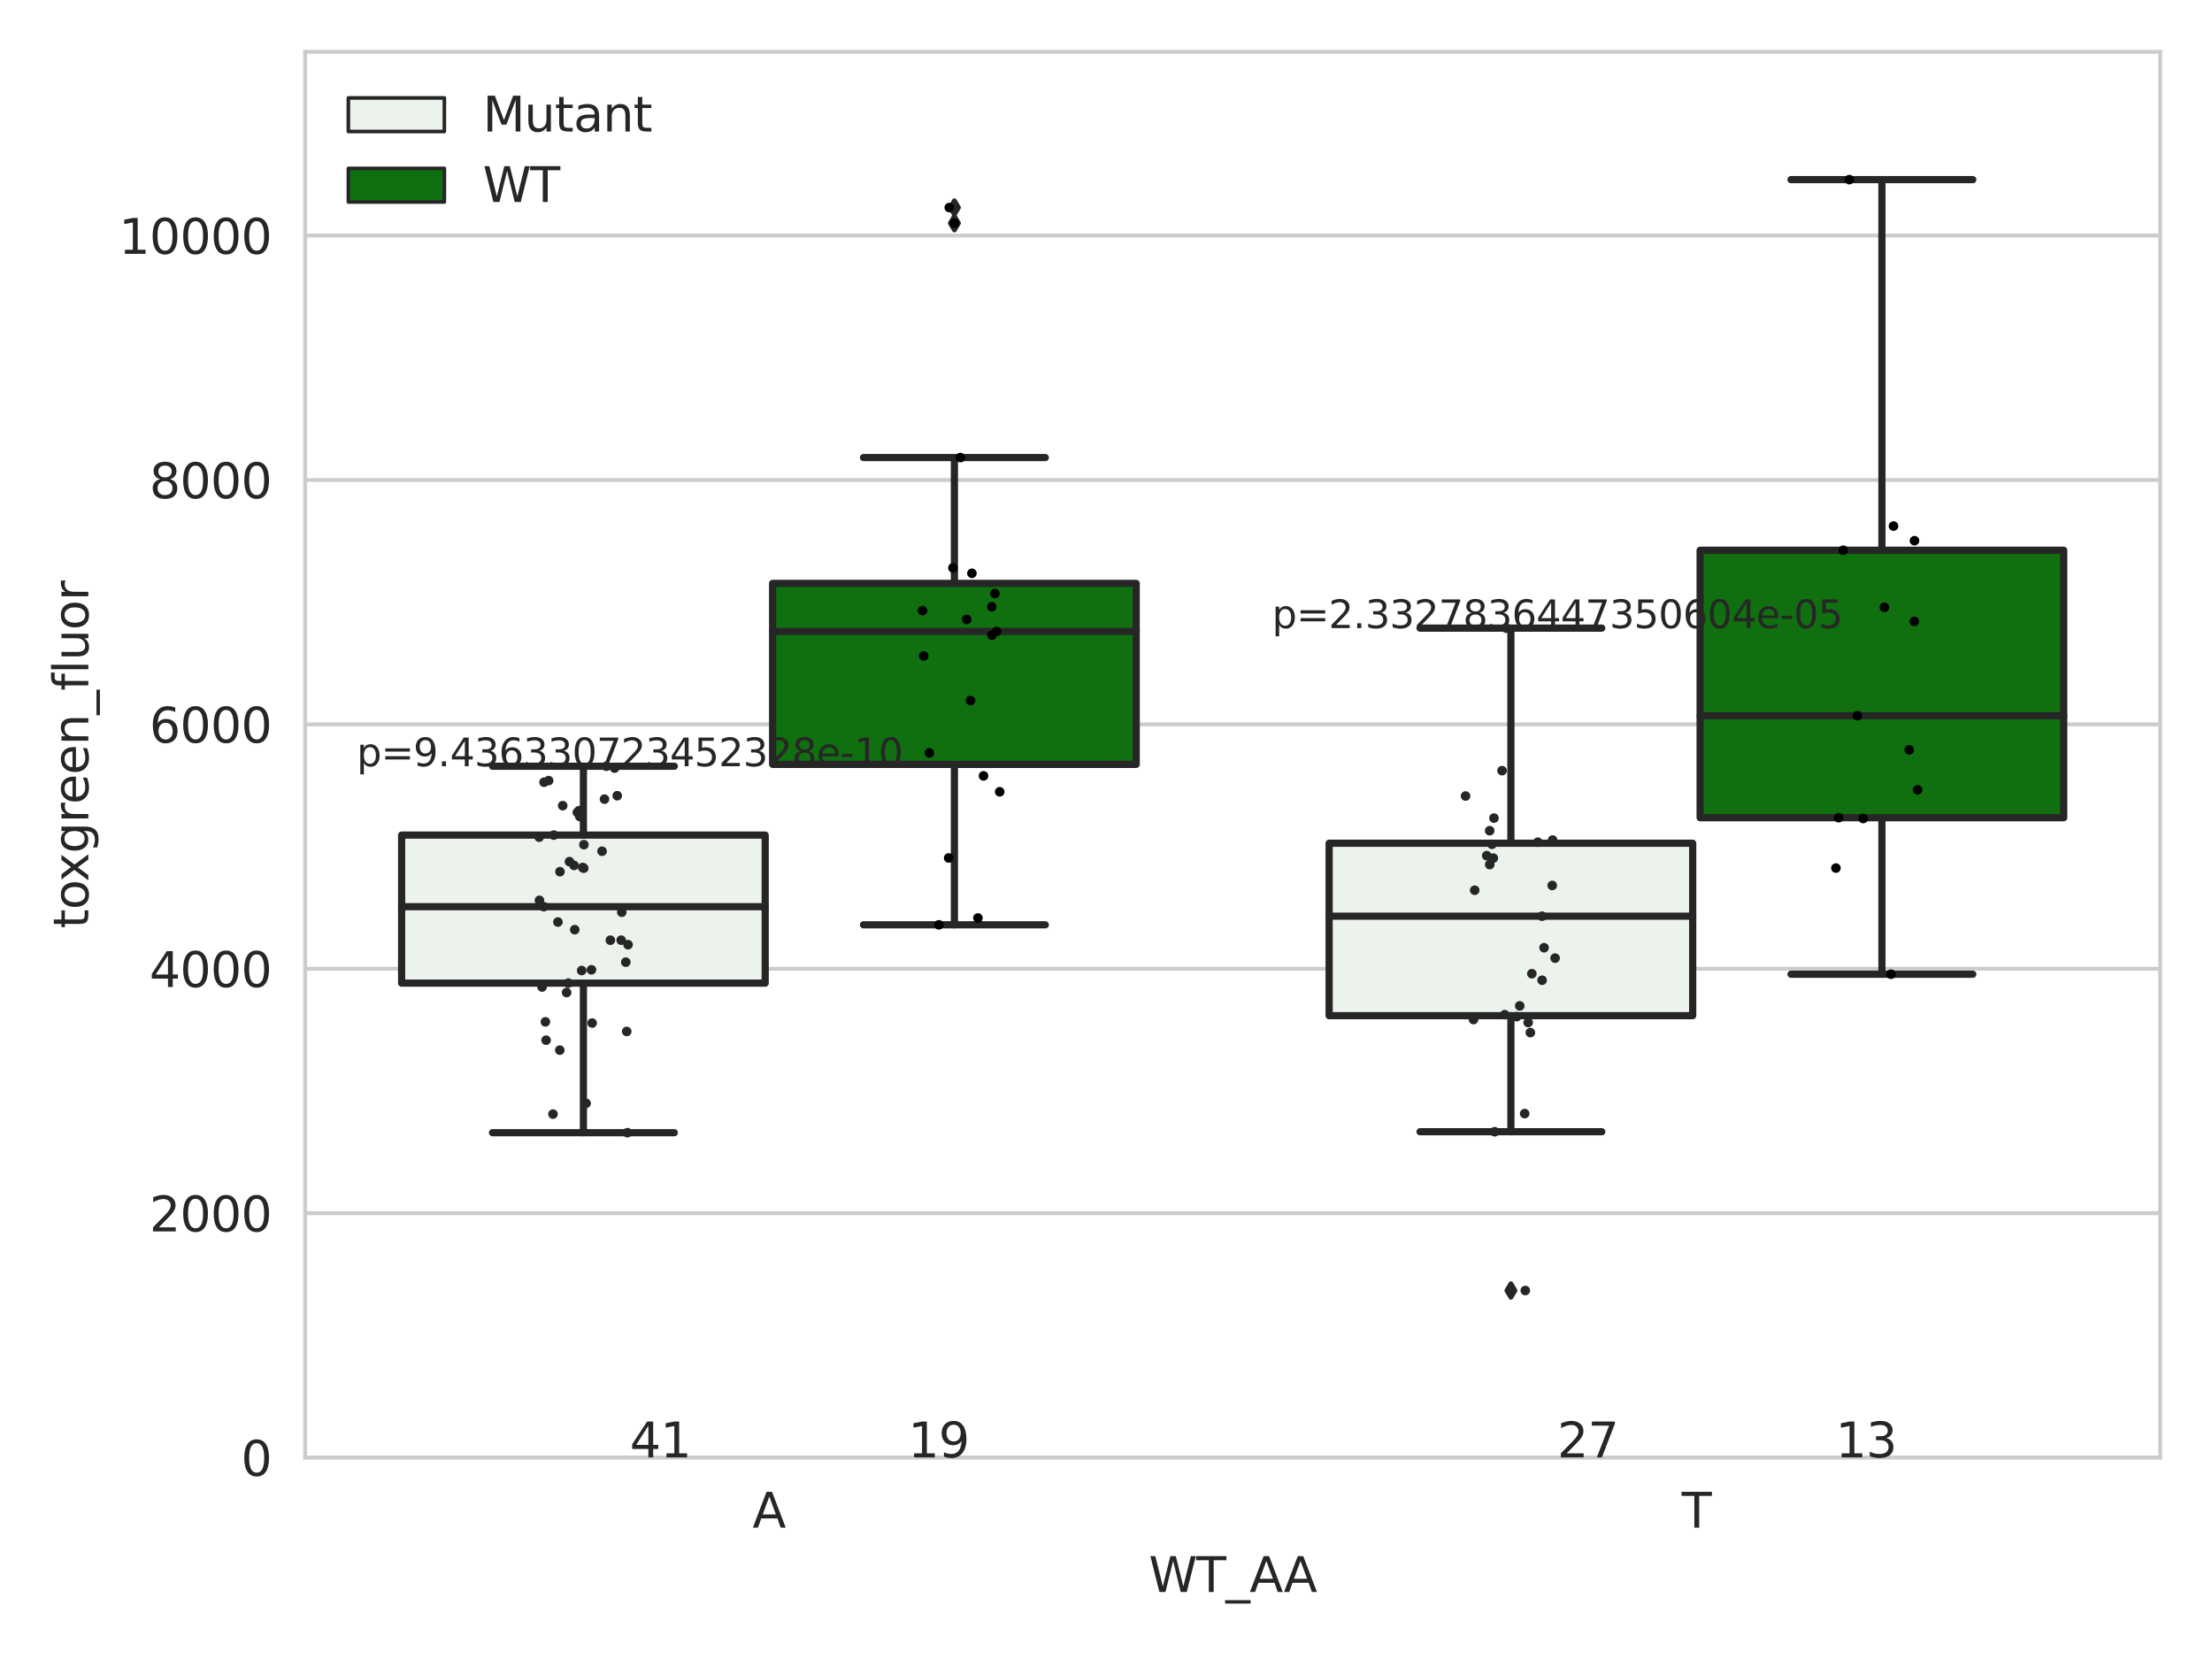 <?xml version="1.0" encoding="utf-8" standalone="no"?>
<!DOCTYPE svg PUBLIC "-//W3C//DTD SVG 1.1//EN"
  "http://www.w3.org/Graphics/SVG/1.1/DTD/svg11.dtd">
<svg xmlns:xlink="http://www.w3.org/1999/xlink" width="460.8pt" height="345.6pt" viewBox="0 0 460.8 345.6" xmlns="http://www.w3.org/2000/svg" version="1.1">
 <defs>
  <style type="text/css">*{stroke-linejoin: round; stroke-linecap: butt}</style>
 </defs>
 <g id="figure_1">
  <g id="patch_1">
   <path d="M 0 345.6 
L 460.8 345.6 
L 460.8 0 
L 0 0 
z
" style="fill: #ffffff"/>
  </g>
  <g id="axes_1">
   <g id="patch_2">
    <path d="M 63.571 303.64 
L 450 303.64 
L 450 10.8 
L 63.571 10.8 
z
" style="fill: #ffffff"/>
   </g>
   <g id="matplotlib.axis_1">
    <g id="xtick_1">
     <g id="text_1">
      <!-- A -->
      <g style="fill: #262626" transform="translate(156.758 318.238)scale(0.1 -0.1)">
       <defs>
        <path id="DejaVuSans-41" d="M 2188 4044 
L 1331 1722 
L 3047 1722 
L 2188 4044 
z
M 1831 4666 
L 2547 4666 
L 4325 0 
L 3669 0 
L 3244 1197 
L 1141 1197 
L 716 0 
L 50 0 
L 1831 4666 
z
" transform="scale(0.016)"/>
       </defs>
       <use xlink:href="#DejaVuSans-41"/>
      </g>
     </g>
    </g>
    <g id="xtick_2">
     <g id="text_2">
      <!-- T -->
      <g style="fill: #262626" transform="translate(350.339 318.238)scale(0.1 -0.1)">
       <defs>
        <path id="DejaVuSans-54" d="M -19 4666 
L 3928 4666 
L 3928 4134 
L 2272 4134 
L 2272 0 
L 1638 0 
L 1638 4134 
L -19 4134 
L -19 4666 
z
" transform="scale(0.016)"/>
       </defs>
       <use xlink:href="#DejaVuSans-54"/>
      </g>
     </g>
    </g>
    <g id="text_3">
     <!-- WT_AA -->
     <g style="fill: #262626" transform="translate(239.31 331.638)scale(0.1 -0.1)">
      <defs>
       <path id="DejaVuSans-57" d="M 213 4666 
L 850 4666 
L 1831 722 
L 2809 4666 
L 3519 4666 
L 4500 722 
L 5478 4666 
L 6119 4666 
L 4947 0 
L 4153 0 
L 3169 4050 
L 2175 0 
L 1381 0 
L 213 4666 
z
" transform="scale(0.016)"/>
       <path id="DejaVuSans-5f" d="M 3263 -1063 
L 3263 -1509 
L -63 -1509 
L -63 -1063 
L 3263 -1063 
z
" transform="scale(0.016)"/>
      </defs>
      <use xlink:href="#DejaVuSans-57"/>
      <use xlink:href="#DejaVuSans-54" x="98.877"/>
      <use xlink:href="#DejaVuSans-5f" x="159.961"/>
      <use xlink:href="#DejaVuSans-41" x="209.961"/>
      <use xlink:href="#DejaVuSans-41" x="281.119"/>
     </g>
    </g>
   </g>
   <g id="matplotlib.axis_2">
    <g id="ytick_1">
     <g id="line2d_1">
      <path d="M 63.571 303.64 
L 450 303.64 
" clip-path="url(#p0d9e71491b)" style="fill: none; stroke: #cccccc; stroke-width: 0.8; stroke-linecap: round"/>
     </g>
     <g id="text_4">
      <!-- 0 -->
      <g style="fill: #262626" transform="translate(50.209 307.439)scale(0.1 -0.1)">
       <defs>
        <path id="DejaVuSans-30" d="M 2034 4250 
Q 1547 4250 1301 3770 
Q 1056 3291 1056 2328 
Q 1056 1369 1301 889 
Q 1547 409 2034 409 
Q 2525 409 2770 889 
Q 3016 1369 3016 2328 
Q 3016 3291 2770 3770 
Q 2525 4250 2034 4250 
z
M 2034 4750 
Q 2819 4750 3233 4129 
Q 3647 3509 3647 2328 
Q 3647 1150 3233 529 
Q 2819 -91 2034 -91 
Q 1250 -91 836 529 
Q 422 1150 422 2328 
Q 422 3509 836 4129 
Q 1250 4750 2034 4750 
z
" transform="scale(0.016)"/>
       </defs>
       <use xlink:href="#DejaVuSans-30"/>
      </g>
     </g>
    </g>
    <g id="ytick_2">
     <g id="line2d_2">
      <path d="M 63.571 252.727 
L 450 252.727 
" clip-path="url(#p0d9e71491b)" style="fill: none; stroke: #cccccc; stroke-width: 0.8; stroke-linecap: round"/>
     </g>
     <g id="text_5">
      <!-- 2000 -->
      <g style="fill: #262626" transform="translate(31.121 256.526)scale(0.1 -0.1)">
       <defs>
        <path id="DejaVuSans-32" d="M 1228 531 
L 3431 531 
L 3431 0 
L 469 0 
L 469 531 
Q 828 903 1448 1529 
Q 2069 2156 2228 2338 
Q 2531 2678 2651 2914 
Q 2772 3150 2772 3378 
Q 2772 3750 2511 3984 
Q 2250 4219 1831 4219 
Q 1534 4219 1204 4116 
Q 875 4013 500 3803 
L 500 4441 
Q 881 4594 1212 4672 
Q 1544 4750 1819 4750 
Q 2544 4750 2975 4387 
Q 3406 4025 3406 3419 
Q 3406 3131 3298 2873 
Q 3191 2616 2906 2266 
Q 2828 2175 2409 1742 
Q 1991 1309 1228 531 
z
" transform="scale(0.016)"/>
       </defs>
       <use xlink:href="#DejaVuSans-32"/>
       <use xlink:href="#DejaVuSans-30" x="63.623"/>
       <use xlink:href="#DejaVuSans-30" x="127.246"/>
       <use xlink:href="#DejaVuSans-30" x="190.869"/>
      </g>
     </g>
    </g>
    <g id="ytick_3">
     <g id="line2d_3">
      <path d="M 63.571 201.814 
L 450 201.814 
" clip-path="url(#p0d9e71491b)" style="fill: none; stroke: #cccccc; stroke-width: 0.8; stroke-linecap: round"/>
     </g>
     <g id="text_6">
      <!-- 4000 -->
      <g style="fill: #262626" transform="translate(31.121 205.614)scale(0.1 -0.1)">
       <defs>
        <path id="DejaVuSans-34" d="M 2419 4116 
L 825 1625 
L 2419 1625 
L 2419 4116 
z
M 2253 4666 
L 3047 4666 
L 3047 1625 
L 3713 1625 
L 3713 1100 
L 3047 1100 
L 3047 0 
L 2419 0 
L 2419 1100 
L 313 1100 
L 313 1709 
L 2253 4666 
z
" transform="scale(0.016)"/>
       </defs>
       <use xlink:href="#DejaVuSans-34"/>
       <use xlink:href="#DejaVuSans-30" x="63.623"/>
       <use xlink:href="#DejaVuSans-30" x="127.246"/>
       <use xlink:href="#DejaVuSans-30" x="190.869"/>
      </g>
     </g>
    </g>
    <g id="ytick_4">
     <g id="line2d_4">
      <path d="M 63.571 150.901 
L 450 150.901 
" clip-path="url(#p0d9e71491b)" style="fill: none; stroke: #cccccc; stroke-width: 0.8; stroke-linecap: round"/>
     </g>
     <g id="text_7">
      <!-- 6000 -->
      <g style="fill: #262626" transform="translate(31.121 154.701)scale(0.1 -0.1)">
       <defs>
        <path id="DejaVuSans-36" d="M 2113 2584 
Q 1688 2584 1439 2293 
Q 1191 2003 1191 1497 
Q 1191 994 1439 701 
Q 1688 409 2113 409 
Q 2538 409 2786 701 
Q 3034 994 3034 1497 
Q 3034 2003 2786 2293 
Q 2538 2584 2113 2584 
z
M 3366 4563 
L 3366 3988 
Q 3128 4100 2886 4159 
Q 2644 4219 2406 4219 
Q 1781 4219 1451 3797 
Q 1122 3375 1075 2522 
Q 1259 2794 1537 2939 
Q 1816 3084 2150 3084 
Q 2853 3084 3261 2657 
Q 3669 2231 3669 1497 
Q 3669 778 3244 343 
Q 2819 -91 2113 -91 
Q 1303 -91 875 529 
Q 447 1150 447 2328 
Q 447 3434 972 4092 
Q 1497 4750 2381 4750 
Q 2619 4750 2861 4703 
Q 3103 4656 3366 4563 
z
" transform="scale(0.016)"/>
       </defs>
       <use xlink:href="#DejaVuSans-36"/>
       <use xlink:href="#DejaVuSans-30" x="63.623"/>
       <use xlink:href="#DejaVuSans-30" x="127.246"/>
       <use xlink:href="#DejaVuSans-30" x="190.869"/>
      </g>
     </g>
    </g>
    <g id="ytick_5">
     <g id="line2d_5">
      <path d="M 63.571 99.989 
L 450 99.989 
" clip-path="url(#p0d9e71491b)" style="fill: none; stroke: #cccccc; stroke-width: 0.8; stroke-linecap: round"/>
     </g>
     <g id="text_8">
      <!-- 8000 -->
      <g style="fill: #262626" transform="translate(31.121 103.788)scale(0.1 -0.1)">
       <defs>
        <path id="DejaVuSans-38" d="M 2034 2216 
Q 1584 2216 1326 1975 
Q 1069 1734 1069 1313 
Q 1069 891 1326 650 
Q 1584 409 2034 409 
Q 2484 409 2743 651 
Q 3003 894 3003 1313 
Q 3003 1734 2745 1975 
Q 2488 2216 2034 2216 
z
M 1403 2484 
Q 997 2584 770 2862 
Q 544 3141 544 3541 
Q 544 4100 942 4425 
Q 1341 4750 2034 4750 
Q 2731 4750 3128 4425 
Q 3525 4100 3525 3541 
Q 3525 3141 3298 2862 
Q 3072 2584 2669 2484 
Q 3125 2378 3379 2068 
Q 3634 1759 3634 1313 
Q 3634 634 3220 271 
Q 2806 -91 2034 -91 
Q 1263 -91 848 271 
Q 434 634 434 1313 
Q 434 1759 690 2068 
Q 947 2378 1403 2484 
z
M 1172 3481 
Q 1172 3119 1398 2916 
Q 1625 2713 2034 2713 
Q 2441 2713 2670 2916 
Q 2900 3119 2900 3481 
Q 2900 3844 2670 4047 
Q 2441 4250 2034 4250 
Q 1625 4250 1398 4047 
Q 1172 3844 1172 3481 
z
" transform="scale(0.016)"/>
       </defs>
       <use xlink:href="#DejaVuSans-38"/>
       <use xlink:href="#DejaVuSans-30" x="63.623"/>
       <use xlink:href="#DejaVuSans-30" x="127.246"/>
       <use xlink:href="#DejaVuSans-30" x="190.869"/>
      </g>
     </g>
    </g>
    <g id="ytick_6">
     <g id="line2d_6">
      <path d="M 63.571 49.076 
L 450 49.076 
" clip-path="url(#p0d9e71491b)" style="fill: none; stroke: #cccccc; stroke-width: 0.8; stroke-linecap: round"/>
     </g>
     <g id="text_9">
      <!-- 10000 -->
      <g style="fill: #262626" transform="translate(24.759 52.875)scale(0.1 -0.1)">
       <defs>
        <path id="DejaVuSans-31" d="M 794 531 
L 1825 531 
L 1825 4091 
L 703 3866 
L 703 4441 
L 1819 4666 
L 2450 4666 
L 2450 531 
L 3481 531 
L 3481 0 
L 794 0 
L 794 531 
z
" transform="scale(0.016)"/>
       </defs>
       <use xlink:href="#DejaVuSans-31"/>
       <use xlink:href="#DejaVuSans-30" x="63.623"/>
       <use xlink:href="#DejaVuSans-30" x="127.246"/>
       <use xlink:href="#DejaVuSans-30" x="190.869"/>
       <use xlink:href="#DejaVuSans-30" x="254.492"/>
      </g>
     </g>
    </g>
    <g id="text_10">
     <!-- toxgreen_fluor -->
     <g style="fill: #262626" transform="translate(18.401 193.415)rotate(-90)scale(0.1 -0.1)">
      <defs>
       <path id="DejaVuSans-74" d="M 1172 4494 
L 1172 3500 
L 2356 3500 
L 2356 3053 
L 1172 3053 
L 1172 1153 
Q 1172 725 1289 603 
Q 1406 481 1766 481 
L 2356 481 
L 2356 0 
L 1766 0 
Q 1100 0 847 248 
Q 594 497 594 1153 
L 594 3053 
L 172 3053 
L 172 3500 
L 594 3500 
L 594 4494 
L 1172 4494 
z
" transform="scale(0.016)"/>
       <path id="DejaVuSans-6f" d="M 1959 3097 
Q 1497 3097 1228 2736 
Q 959 2375 959 1747 
Q 959 1119 1226 758 
Q 1494 397 1959 397 
Q 2419 397 2687 759 
Q 2956 1122 2956 1747 
Q 2956 2369 2687 2733 
Q 2419 3097 1959 3097 
z
M 1959 3584 
Q 2709 3584 3137 3096 
Q 3566 2609 3566 1747 
Q 3566 888 3137 398 
Q 2709 -91 1959 -91 
Q 1206 -91 779 398 
Q 353 888 353 1747 
Q 353 2609 779 3096 
Q 1206 3584 1959 3584 
z
" transform="scale(0.016)"/>
       <path id="DejaVuSans-78" d="M 3513 3500 
L 2247 1797 
L 3578 0 
L 2900 0 
L 1881 1375 
L 863 0 
L 184 0 
L 1544 1831 
L 300 3500 
L 978 3500 
L 1906 2253 
L 2834 3500 
L 3513 3500 
z
" transform="scale(0.016)"/>
       <path id="DejaVuSans-67" d="M 2906 1791 
Q 2906 2416 2648 2759 
Q 2391 3103 1925 3103 
Q 1463 3103 1205 2759 
Q 947 2416 947 1791 
Q 947 1169 1205 825 
Q 1463 481 1925 481 
Q 2391 481 2648 825 
Q 2906 1169 2906 1791 
z
M 3481 434 
Q 3481 -459 3084 -895 
Q 2688 -1331 1869 -1331 
Q 1566 -1331 1297 -1286 
Q 1028 -1241 775 -1147 
L 775 -588 
Q 1028 -725 1275 -790 
Q 1522 -856 1778 -856 
Q 2344 -856 2625 -561 
Q 2906 -266 2906 331 
L 2906 616 
Q 2728 306 2450 153 
Q 2172 0 1784 0 
Q 1141 0 747 490 
Q 353 981 353 1791 
Q 353 2603 747 3093 
Q 1141 3584 1784 3584 
Q 2172 3584 2450 3431 
Q 2728 3278 2906 2969 
L 2906 3500 
L 3481 3500 
L 3481 434 
z
" transform="scale(0.016)"/>
       <path id="DejaVuSans-72" d="M 2631 2963 
Q 2534 3019 2420 3045 
Q 2306 3072 2169 3072 
Q 1681 3072 1420 2755 
Q 1159 2438 1159 1844 
L 1159 0 
L 581 0 
L 581 3500 
L 1159 3500 
L 1159 2956 
Q 1341 3275 1631 3429 
Q 1922 3584 2338 3584 
Q 2397 3584 2469 3576 
Q 2541 3569 2628 3553 
L 2631 2963 
z
" transform="scale(0.016)"/>
       <path id="DejaVuSans-65" d="M 3597 1894 
L 3597 1613 
L 953 1613 
Q 991 1019 1311 708 
Q 1631 397 2203 397 
Q 2534 397 2845 478 
Q 3156 559 3463 722 
L 3463 178 
Q 3153 47 2828 -22 
Q 2503 -91 2169 -91 
Q 1331 -91 842 396 
Q 353 884 353 1716 
Q 353 2575 817 3079 
Q 1281 3584 2069 3584 
Q 2775 3584 3186 3129 
Q 3597 2675 3597 1894 
z
M 3022 2063 
Q 3016 2534 2758 2815 
Q 2500 3097 2075 3097 
Q 1594 3097 1305 2825 
Q 1016 2553 972 2059 
L 3022 2063 
z
" transform="scale(0.016)"/>
       <path id="DejaVuSans-6e" d="M 3513 2113 
L 3513 0 
L 2938 0 
L 2938 2094 
Q 2938 2591 2744 2837 
Q 2550 3084 2163 3084 
Q 1697 3084 1428 2787 
Q 1159 2491 1159 1978 
L 1159 0 
L 581 0 
L 581 3500 
L 1159 3500 
L 1159 2956 
Q 1366 3272 1645 3428 
Q 1925 3584 2291 3584 
Q 2894 3584 3203 3211 
Q 3513 2838 3513 2113 
z
" transform="scale(0.016)"/>
       <path id="DejaVuSans-66" d="M 2375 4863 
L 2375 4384 
L 1825 4384 
Q 1516 4384 1395 4259 
Q 1275 4134 1275 3809 
L 1275 3500 
L 2222 3500 
L 2222 3053 
L 1275 3053 
L 1275 0 
L 697 0 
L 697 3053 
L 147 3053 
L 147 3500 
L 697 3500 
L 697 3744 
Q 697 4328 969 4595 
Q 1241 4863 1831 4863 
L 2375 4863 
z
" transform="scale(0.016)"/>
       <path id="DejaVuSans-6c" d="M 603 4863 
L 1178 4863 
L 1178 0 
L 603 0 
L 603 4863 
z
" transform="scale(0.016)"/>
       <path id="DejaVuSans-75" d="M 544 1381 
L 544 3500 
L 1119 3500 
L 1119 1403 
Q 1119 906 1312 657 
Q 1506 409 1894 409 
Q 2359 409 2629 706 
Q 2900 1003 2900 1516 
L 2900 3500 
L 3475 3500 
L 3475 0 
L 2900 0 
L 2900 538 
Q 2691 219 2414 64 
Q 2138 -91 1772 -91 
Q 1169 -91 856 284 
Q 544 659 544 1381 
z
M 1991 3584 
L 1991 3584 
z
" transform="scale(0.016)"/>
      </defs>
      <use xlink:href="#DejaVuSans-74"/>
      <use xlink:href="#DejaVuSans-6f" x="39.209"/>
      <use xlink:href="#DejaVuSans-78" x="97.266"/>
      <use xlink:href="#DejaVuSans-67" x="156.445"/>
      <use xlink:href="#DejaVuSans-72" x="219.922"/>
      <use xlink:href="#DejaVuSans-65" x="258.785"/>
      <use xlink:href="#DejaVuSans-65" x="320.309"/>
      <use xlink:href="#DejaVuSans-6e" x="381.832"/>
      <use xlink:href="#DejaVuSans-5f" x="445.211"/>
      <use xlink:href="#DejaVuSans-66" x="495.211"/>
      <use xlink:href="#DejaVuSans-6c" x="530.416"/>
      <use xlink:href="#DejaVuSans-75" x="558.199"/>
      <use xlink:href="#DejaVuSans-6f" x="621.578"/>
      <use xlink:href="#DejaVuSans-72" x="682.76"/>
     </g>
    </g>
   </g>
   <g id="patch_3">
    <path d="M 83.666 204.808 
L 159.406 204.808 
L 159.406 173.966 
L 83.666 173.966 
L 83.666 204.808 
z
" clip-path="url(#p0d9e71491b)" style="fill: #ecf2ec; stroke: #262626; stroke-width: 1.5; stroke-linejoin: miter"/>
   </g>
   <g id="patch_4">
    <path d="M 160.951 159.234 
L 236.691 159.234 
L 236.691 121.533 
L 160.951 121.533 
L 160.951 159.234 
z
" clip-path="url(#p0d9e71491b)" style="fill: #107010; stroke: #262626; stroke-width: 1.5; stroke-linejoin: miter"/>
   </g>
   <g id="patch_5">
    <path d="M 276.88 211.583 
L 352.62 211.583 
L 352.62 175.662 
L 276.88 175.662 
L 276.88 211.583 
z
" clip-path="url(#p0d9e71491b)" style="fill: #ecf2ec; stroke: #262626; stroke-width: 1.5; stroke-linejoin: miter"/>
   </g>
   <g id="patch_6">
    <path d="M 354.166 170.343 
L 429.906 170.343 
L 429.906 114.629 
L 354.166 114.629 
L 354.166 170.343 
z
" clip-path="url(#p0d9e71491b)" style="fill: #107010; stroke: #262626; stroke-width: 1.5; stroke-linejoin: miter"/>
   </g>
   <g id="patch_7">
    <path d="M 160.178 303.64 
L 160.178 303.64 
L 160.178 303.64 
L 160.178 303.64 
z
" clip-path="url(#p0d9e71491b)" style="fill: #ecf2ec; stroke: #262626; stroke-width: 0.75; stroke-linejoin: miter"/>
   </g>
   <g id="patch_8">
    <path d="M 160.178 303.64 
L 160.178 303.64 
L 160.178 303.64 
L 160.178 303.64 
z
" clip-path="url(#p0d9e71491b)" style="fill: #107010; stroke: #262626; stroke-width: 0.75; stroke-linejoin: miter"/>
   </g>
   <g id="PathCollection_1"/>
   <g id="PathCollection_2"/>
   <g id="line2d_7">
    <path d="M 121.536 204.808 
L 121.536 235.961 
" clip-path="url(#p0d9e71491b)" style="fill: none; stroke: #262626; stroke-width: 1.5; stroke-linecap: round"/>
   </g>
   <g id="line2d_8">
    <path d="M 121.536 173.966 
L 121.536 159.619 
" clip-path="url(#p0d9e71491b)" style="fill: none; stroke: #262626; stroke-width: 1.5; stroke-linecap: round"/>
   </g>
   <g id="line2d_9">
    <path d="M 102.601 235.961 
L 140.471 235.961 
" clip-path="url(#p0d9e71491b)" style="fill: none; stroke: #262626; stroke-width: 1.5; stroke-linecap: round"/>
   </g>
   <g id="line2d_10">
    <path d="M 102.601 159.619 
L 140.471 159.619 
" clip-path="url(#p0d9e71491b)" style="fill: none; stroke: #262626; stroke-width: 1.5; stroke-linecap: round"/>
   </g>
   <g id="line2d_11"/>
   <g id="line2d_12">
    <path d="M 198.821 159.234 
L 198.821 192.656 
" clip-path="url(#p0d9e71491b)" style="fill: none; stroke: #262626; stroke-width: 1.5; stroke-linecap: round"/>
   </g>
   <g id="line2d_13">
    <path d="M 198.821 121.533 
L 198.821 95.32 
" clip-path="url(#p0d9e71491b)" style="fill: none; stroke: #262626; stroke-width: 1.5; stroke-linecap: round"/>
   </g>
   <g id="line2d_14">
    <path d="M 179.886 192.656 
L 217.756 192.656 
" clip-path="url(#p0d9e71491b)" style="fill: none; stroke: #262626; stroke-width: 1.5; stroke-linecap: round"/>
   </g>
   <g id="line2d_15">
    <path d="M 179.886 95.32 
L 217.756 95.32 
" clip-path="url(#p0d9e71491b)" style="fill: none; stroke: #262626; stroke-width: 1.5; stroke-linecap: round"/>
   </g>
   <g id="line2d_16">
    <defs>
     <path id="m6d00bd0c39" d="M -0 1.414 
L 0.849 0 
L 0 -1.414 
L -0.849 -0 
z
" style="stroke: #262626; stroke-linejoin: miter"/>
    </defs>
    <g clip-path="url(#p0d9e71491b)">
     <use xlink:href="#m6d00bd0c39" x="198.821" y="46.489" style="fill: #262626; stroke: #262626; stroke-linejoin: miter"/>
     <use xlink:href="#m6d00bd0c39" x="198.821" y="43.237" style="fill: #262626; stroke: #262626; stroke-linejoin: miter"/>
    </g>
   </g>
   <g id="line2d_17">
    <path d="M 314.75 211.583 
L 314.75 235.759 
" clip-path="url(#p0d9e71491b)" style="fill: none; stroke: #262626; stroke-width: 1.5; stroke-linecap: round"/>
   </g>
   <g id="line2d_18">
    <path d="M 314.75 175.662 
L 314.75 130.849 
" clip-path="url(#p0d9e71491b)" style="fill: none; stroke: #262626; stroke-width: 1.5; stroke-linecap: round"/>
   </g>
   <g id="line2d_19">
    <path d="M 295.815 235.759 
L 333.685 235.759 
" clip-path="url(#p0d9e71491b)" style="fill: none; stroke: #262626; stroke-width: 1.5; stroke-linecap: round"/>
   </g>
   <g id="line2d_20">
    <path d="M 295.815 130.849 
L 333.685 130.849 
" clip-path="url(#p0d9e71491b)" style="fill: none; stroke: #262626; stroke-width: 1.5; stroke-linecap: round"/>
   </g>
   <g id="line2d_21">
    <g clip-path="url(#p0d9e71491b)">
     <use xlink:href="#m6d00bd0c39" x="314.75" y="268.836" style="fill: #262626; stroke: #262626; stroke-linejoin: miter"/>
    </g>
   </g>
   <g id="line2d_22">
    <path d="M 392.036 170.343 
L 392.036 202.948 
" clip-path="url(#p0d9e71491b)" style="fill: none; stroke: #262626; stroke-width: 1.5; stroke-linecap: round"/>
   </g>
   <g id="line2d_23">
    <path d="M 392.036 114.629 
L 392.036 37.422 
" clip-path="url(#p0d9e71491b)" style="fill: none; stroke: #262626; stroke-width: 1.5; stroke-linecap: round"/>
   </g>
   <g id="line2d_24">
    <path d="M 373.101 202.948 
L 410.971 202.948 
" clip-path="url(#p0d9e71491b)" style="fill: none; stroke: #262626; stroke-width: 1.5; stroke-linecap: round"/>
   </g>
   <g id="line2d_25">
    <path d="M 373.101 37.422 
L 410.971 37.422 
" clip-path="url(#p0d9e71491b)" style="fill: none; stroke: #262626; stroke-width: 1.5; stroke-linecap: round"/>
   </g>
   <g id="line2d_26"/>
   <g id="line2d_27">
    <path d="M 83.666 188.88 
L 159.406 188.88 
" clip-path="url(#p0d9e71491b)" style="fill: none; stroke: #262626; stroke-width: 1.5; stroke-linecap: round"/>
   </g>
   <g id="line2d_28">
    <path d="M 160.951 131.529 
L 236.691 131.529 
" clip-path="url(#p0d9e71491b)" style="fill: none; stroke: #262626; stroke-width: 1.5; stroke-linecap: round"/>
   </g>
   <g id="line2d_29">
    <path d="M 276.88 190.86 
L 352.62 190.86 
" clip-path="url(#p0d9e71491b)" style="fill: none; stroke: #262626; stroke-width: 1.5; stroke-linecap: round"/>
   </g>
   <g id="line2d_30">
    <path d="M 354.166 149.096 
L 429.906 149.096 
" clip-path="url(#p0d9e71491b)" style="fill: none; stroke: #262626; stroke-width: 1.5; stroke-linecap: round"/>
   </g>
   <g id="patch_9">
    <path d="M 63.571 303.64 
L 63.571 10.8 
" style="fill: none; stroke: #cccccc; stroke-width: 0.8; stroke-linejoin: miter; stroke-linecap: square"/>
   </g>
   <g id="patch_10">
    <path d="M 450 303.64 
L 450 10.8 
" style="fill: none; stroke: #cccccc; stroke-width: 0.8; stroke-linejoin: miter; stroke-linecap: square"/>
   </g>
   <g id="patch_11">
    <path d="M 63.571 303.64 
L 450 303.64 
" style="fill: none; stroke: #cccccc; stroke-width: 0.8; stroke-linejoin: miter; stroke-linecap: square"/>
   </g>
   <g id="patch_12">
    <path d="M 63.571 10.8 
L 450 10.8 
" style="fill: none; stroke: #cccccc; stroke-width: 0.8; stroke-linejoin: miter; stroke-linecap: square"/>
   </g>
   <g id="PathCollection_3">
    <defs>
     <path id="C0_0_5adbf22d87" d="M 0 1 
C 0.265 1 0.52 0.895 0.707 0.707 
C 0.895 0.52 1 0.265 1 -0 
C 1 -0.265 0.895 -0.52 0.707 -0.707 
C 0.52 -0.895 0.265 -1 0 -1 
C -0.265 -1 -0.52 -0.895 -0.707 -0.707 
C -0.895 -0.52 -1 -0.265 -1 0 
C -1 0.265 -0.895 0.52 -0.707 0.707 
C -0.52 0.895 -0.265 1 0 1 
z
"/>
    </defs>
    <g clip-path="url(#p0d9e71491b)">
     <use xlink:href="#C0_0_5adbf22d87" x="120.607" y="168.884" style="fill: #262626"/>
    </g>
    <g clip-path="url(#p0d9e71491b)">
     <use xlink:href="#C0_0_5adbf22d87" x="129.53" y="190.032" style="fill: #262626"/>
    </g>
    <g clip-path="url(#p0d9e71491b)">
     <use xlink:href="#C0_0_5adbf22d87" x="113.278" y="188.88" style="fill: #262626"/>
    </g>
    <g clip-path="url(#p0d9e71491b)">
     <use xlink:href="#C0_0_5adbf22d87" x="123.355" y="213.121" style="fill: #262626"/>
    </g>
    <g clip-path="url(#p0d9e71491b)">
     <use xlink:href="#C0_0_5adbf22d87" x="126.333" y="159.619" style="fill: #262626"/>
    </g>
    <g clip-path="url(#p0d9e71491b)">
     <use xlink:href="#C0_0_5adbf22d87" x="121.177" y="202.18" style="fill: #262626"/>
    </g>
    <g clip-path="url(#p0d9e71491b)">
     <use xlink:href="#C0_0_5adbf22d87" x="112.379" y="187.558" style="fill: #262626"/>
    </g>
    <g clip-path="url(#p0d9e71491b)">
     <use xlink:href="#C0_0_5adbf22d87" x="128.036" y="160.012" style="fill: #262626"/>
    </g>
    <g clip-path="url(#p0d9e71491b)">
     <use xlink:href="#C0_0_5adbf22d87" x="115.35" y="173.966" style="fill: #262626"/>
    </g>
    <g clip-path="url(#p0d9e71491b)">
     <use xlink:href="#C0_0_5adbf22d87" x="116.651" y="181.587" style="fill: #262626"/>
    </g>
    <g clip-path="url(#p0d9e71491b)">
     <use xlink:href="#C0_0_5adbf22d87" x="129.407" y="195.859" style="fill: #262626"/>
    </g>
    <g clip-path="url(#p0d9e71491b)">
     <use xlink:href="#C0_0_5adbf22d87" x="113.762" y="216.689" style="fill: #262626"/>
    </g>
    <g clip-path="url(#p0d9e71491b)">
     <use xlink:href="#C0_0_5adbf22d87" x="115.195" y="232.088" style="fill: #262626"/>
    </g>
    <g clip-path="url(#p0d9e71491b)">
     <use xlink:href="#C0_0_5adbf22d87" x="118.386" y="204.808" style="fill: #262626"/>
    </g>
    <g clip-path="url(#p0d9e71491b)">
     <use xlink:href="#C0_0_5adbf22d87" x="113.334" y="162.954" style="fill: #262626"/>
    </g>
    <g clip-path="url(#p0d9e71491b)">
     <use xlink:href="#C0_0_5adbf22d87" x="130.835" y="196.799" style="fill: #262626"/>
    </g>
    <g clip-path="url(#p0d9e71491b)">
     <use xlink:href="#C0_0_5adbf22d87" x="112.317" y="174.397" style="fill: #262626"/>
    </g>
    <g clip-path="url(#p0d9e71491b)">
     <use xlink:href="#C0_0_5adbf22d87" x="114.295" y="162.616" style="fill: #262626"/>
    </g>
    <g clip-path="url(#p0d9e71491b)">
     <use xlink:href="#C0_0_5adbf22d87" x="113.615" y="212.874" style="fill: #262626"/>
    </g>
    <g clip-path="url(#p0d9e71491b)">
     <use xlink:href="#C0_0_5adbf22d87" x="120.275" y="169.244" style="fill: #262626"/>
    </g>
    <g clip-path="url(#p0d9e71491b)">
     <use xlink:href="#C0_0_5adbf22d87" x="130.364" y="200.437" style="fill: #262626"/>
    </g>
    <g clip-path="url(#p0d9e71491b)">
     <use xlink:href="#C0_0_5adbf22d87" x="125.423" y="177.327" style="fill: #262626"/>
    </g>
    <g clip-path="url(#p0d9e71491b)">
     <use xlink:href="#C0_0_5adbf22d87" x="120.781" y="170.099" style="fill: #262626"/>
    </g>
    <g clip-path="url(#p0d9e71491b)">
     <use xlink:href="#C0_0_5adbf22d87" x="121.382" y="180.713" style="fill: #262626"/>
    </g>
    <g clip-path="url(#p0d9e71491b)">
     <use xlink:href="#C0_0_5adbf22d87" x="122.097" y="229.851" style="fill: #262626"/>
    </g>
    <g clip-path="url(#p0d9e71491b)">
     <use xlink:href="#C0_0_5adbf22d87" x="130.704" y="235.961" style="fill: #262626"/>
    </g>
    <g clip-path="url(#p0d9e71491b)">
     <use xlink:href="#C0_0_5adbf22d87" x="127.151" y="195.864" style="fill: #262626"/>
    </g>
    <g clip-path="url(#p0d9e71491b)">
     <use xlink:href="#C0_0_5adbf22d87" x="119.731" y="193.667" style="fill: #262626"/>
    </g>
    <g clip-path="url(#p0d9e71491b)">
     <use xlink:href="#C0_0_5adbf22d87" x="116.229" y="192.078" style="fill: #262626"/>
    </g>
    <g clip-path="url(#p0d9e71491b)">
     <use xlink:href="#C0_0_5adbf22d87" x="116.615" y="218.763" style="fill: #262626"/>
    </g>
    <g clip-path="url(#p0d9e71491b)">
     <use xlink:href="#C0_0_5adbf22d87" x="125.927" y="166.476" style="fill: #262626"/>
    </g>
    <g clip-path="url(#p0d9e71491b)">
     <use xlink:href="#C0_0_5adbf22d87" x="118.631" y="179.497" style="fill: #262626"/>
    </g>
    <g clip-path="url(#p0d9e71491b)">
     <use xlink:href="#C0_0_5adbf22d87" x="117.221" y="167.833" style="fill: #262626"/>
    </g>
    <g clip-path="url(#p0d9e71491b)">
     <use xlink:href="#C0_0_5adbf22d87" x="112.925" y="205.611" style="fill: #262626"/>
    </g>
    <g clip-path="url(#p0d9e71491b)">
     <use xlink:href="#C0_0_5adbf22d87" x="130.56" y="214.869" style="fill: #262626"/>
    </g>
    <g clip-path="url(#p0d9e71491b)">
     <use xlink:href="#C0_0_5adbf22d87" x="121.635" y="175.955" style="fill: #262626"/>
    </g>
    <g clip-path="url(#p0d9e71491b)">
     <use xlink:href="#C0_0_5adbf22d87" x="118.034" y="206.765" style="fill: #262626"/>
    </g>
    <g clip-path="url(#p0d9e71491b)">
     <use xlink:href="#C0_0_5adbf22d87" x="119.585" y="180.276" style="fill: #262626"/>
    </g>
    <g clip-path="url(#p0d9e71491b)">
     <use xlink:href="#C0_0_5adbf22d87" x="123.211" y="202.026" style="fill: #262626"/>
    </g>
    <g clip-path="url(#p0d9e71491b)">
     <use xlink:href="#C0_0_5adbf22d87" x="121.612" y="180.86" style="fill: #262626"/>
    </g>
    <g clip-path="url(#p0d9e71491b)">
     <use xlink:href="#C0_0_5adbf22d87" x="128.578" y="165.761" style="fill: #262626"/>
    </g>
   </g>
   <g id="PathCollection_4">
    <defs>
     <path id="C1_0_10d8f6178e" d="M 0 1 
C 0.265 1 0.52 0.895 0.707 0.707 
C 0.895 0.52 1 0.265 1 -0 
C 1 -0.265 0.895 -0.52 0.707 -0.707 
C 0.52 -0.895 0.265 -1 0 -1 
C -0.265 -1 -0.52 -0.895 -0.707 -0.707 
C -0.895 -0.52 -1 -0.265 -1 0 
C -1 0.265 -0.895 0.52 -0.707 0.707 
C -0.52 0.895 -0.265 1 0 1 
z
"/>
    </defs>
    <g clip-path="url(#p0d9e71491b)">
     <use xlink:href="#C1_0_10d8f6178e" x="198.511" y="118.297"/>
    </g>
    <g clip-path="url(#p0d9e71491b)">
     <use xlink:href="#C1_0_10d8f6178e" x="193.607" y="156.839"/>
    </g>
    <g clip-path="url(#p0d9e71491b)">
     <use xlink:href="#C1_0_10d8f6178e" x="197.624" y="178.725"/>
    </g>
    <g clip-path="url(#p0d9e71491b)">
     <use xlink:href="#C1_0_10d8f6178e" x="207.259" y="123.635"/>
    </g>
    <g clip-path="url(#p0d9e71491b)">
     <use xlink:href="#C1_0_10d8f6178e" x="208.254" y="164.942"/>
    </g>
    <g clip-path="url(#p0d9e71491b)">
     <use xlink:href="#C1_0_10d8f6178e" x="198.823" y="46.489"/>
    </g>
    <g clip-path="url(#p0d9e71491b)">
     <use xlink:href="#C1_0_10d8f6178e" x="206.638" y="132.314"/>
    </g>
    <g clip-path="url(#p0d9e71491b)">
     <use xlink:href="#C1_0_10d8f6178e" x="202.182" y="145.947"/>
    </g>
    <g clip-path="url(#p0d9e71491b)">
     <use xlink:href="#C1_0_10d8f6178e" x="206.599" y="126.406"/>
    </g>
    <g clip-path="url(#p0d9e71491b)">
     <use xlink:href="#C1_0_10d8f6178e" x="207.611" y="131.529"/>
    </g>
    <g clip-path="url(#p0d9e71491b)">
     <use xlink:href="#C1_0_10d8f6178e" x="192.174" y="127.199"/>
    </g>
    <g clip-path="url(#p0d9e71491b)">
     <use xlink:href="#C1_0_10d8f6178e" x="192.428" y="136.652"/>
    </g>
    <g clip-path="url(#p0d9e71491b)">
     <use xlink:href="#C1_0_10d8f6178e" x="197.752" y="43.237"/>
    </g>
    <g clip-path="url(#p0d9e71491b)">
     <use xlink:href="#C1_0_10d8f6178e" x="201.386" y="129.038"/>
    </g>
    <g clip-path="url(#p0d9e71491b)">
     <use xlink:href="#C1_0_10d8f6178e" x="202.469" y="119.43"/>
    </g>
    <g clip-path="url(#p0d9e71491b)">
     <use xlink:href="#C1_0_10d8f6178e" x="203.716" y="191.238"/>
    </g>
    <g clip-path="url(#p0d9e71491b)">
     <use xlink:href="#C1_0_10d8f6178e" x="200.075" y="95.32"/>
    </g>
    <g clip-path="url(#p0d9e71491b)">
     <use xlink:href="#C1_0_10d8f6178e" x="204.882" y="161.629"/>
    </g>
    <g clip-path="url(#p0d9e71491b)">
     <use xlink:href="#C1_0_10d8f6178e" x="195.591" y="192.656"/>
    </g>
   </g>
   <g id="PathCollection_5">
    <defs>
     <path id="C2_0_92abf2b241" d="M 0 1 
C 0.265 1 0.52 0.895 0.707 0.707 
C 0.895 0.52 1 0.265 1 -0 
C 1 -0.265 0.895 -0.52 0.707 -0.707 
C 0.52 -0.895 0.265 -1 0 -1 
C -0.265 -1 -0.52 -0.895 -0.707 -0.707 
C -0.895 -0.52 -1 -0.265 -1 0 
C -1 0.265 -0.895 0.52 -0.707 0.707 
C -0.52 0.895 -0.265 1 0 1 
z
"/>
    </defs>
    <g clip-path="url(#p0d9e71491b)">
     <use xlink:href="#C2_0_92abf2b241" x="321.228" y="190.86" style="fill: #262626"/>
    </g>
    <g clip-path="url(#p0d9e71491b)">
     <use xlink:href="#C2_0_92abf2b241" x="311.083" y="178.762" style="fill: #262626"/>
    </g>
    <g clip-path="url(#p0d9e71491b)">
     <use xlink:href="#C2_0_92abf2b241" x="309.717" y="178.251" style="fill: #262626"/>
    </g>
    <g clip-path="url(#p0d9e71491b)">
     <use xlink:href="#C2_0_92abf2b241" x="313.773" y="130.849" style="fill: #262626"/>
    </g>
    <g clip-path="url(#p0d9e71491b)">
     <use xlink:href="#C2_0_92abf2b241" x="321.254" y="204.2" style="fill: #262626"/>
    </g>
    <g clip-path="url(#p0d9e71491b)">
     <use xlink:href="#C2_0_92abf2b241" x="321.657" y="197.428" style="fill: #262626"/>
    </g>
    <g clip-path="url(#p0d9e71491b)">
     <use xlink:href="#C2_0_92abf2b241" x="319.111" y="202.842" style="fill: #262626"/>
    </g>
    <g clip-path="url(#p0d9e71491b)">
     <use xlink:href="#C2_0_92abf2b241" x="310.325" y="173.054" style="fill: #262626"/>
    </g>
    <g clip-path="url(#p0d9e71491b)">
     <use xlink:href="#C2_0_92abf2b241" x="313.458" y="211.377" style="fill: #262626"/>
    </g>
    <g clip-path="url(#p0d9e71491b)">
     <use xlink:href="#C2_0_92abf2b241" x="320.367" y="175.441" style="fill: #262626"/>
    </g>
    <g clip-path="url(#p0d9e71491b)">
     <use xlink:href="#C2_0_92abf2b241" x="315.953" y="211.788" style="fill: #262626"/>
    </g>
    <g clip-path="url(#p0d9e71491b)">
     <use xlink:href="#C2_0_92abf2b241" x="310.339" y="180.109" style="fill: #262626"/>
    </g>
    <g clip-path="url(#p0d9e71491b)">
     <use xlink:href="#C2_0_92abf2b241" x="306.96" y="212.392" style="fill: #262626"/>
    </g>
    <g clip-path="url(#p0d9e71491b)">
     <use xlink:href="#C2_0_92abf2b241" x="318.801" y="215.108" style="fill: #262626"/>
    </g>
    <g clip-path="url(#p0d9e71491b)">
     <use xlink:href="#C2_0_92abf2b241" x="312.905" y="160.543" style="fill: #262626"/>
    </g>
    <g clip-path="url(#p0d9e71491b)">
     <use xlink:href="#C2_0_92abf2b241" x="310.8" y="175.884" style="fill: #262626"/>
    </g>
    <g clip-path="url(#p0d9e71491b)">
     <use xlink:href="#C2_0_92abf2b241" x="311.358" y="235.759" style="fill: #262626"/>
    </g>
    <g clip-path="url(#p0d9e71491b)">
     <use xlink:href="#C2_0_92abf2b241" x="318.345" y="213.004" style="fill: #262626"/>
    </g>
    <g clip-path="url(#p0d9e71491b)">
     <use xlink:href="#C2_0_92abf2b241" x="307.206" y="185.453" style="fill: #262626"/>
    </g>
    <g clip-path="url(#p0d9e71491b)">
     <use xlink:href="#C2_0_92abf2b241" x="323.954" y="199.593" style="fill: #262626"/>
    </g>
    <g clip-path="url(#p0d9e71491b)">
     <use xlink:href="#C2_0_92abf2b241" x="317.619" y="231.982" style="fill: #262626"/>
    </g>
    <g clip-path="url(#p0d9e71491b)">
     <use xlink:href="#C2_0_92abf2b241" x="316.591" y="209.543" style="fill: #262626"/>
    </g>
    <g clip-path="url(#p0d9e71491b)">
     <use xlink:href="#C2_0_92abf2b241" x="323.435" y="174.997" style="fill: #262626"/>
    </g>
    <g clip-path="url(#p0d9e71491b)">
     <use xlink:href="#C2_0_92abf2b241" x="323.36" y="184.458" style="fill: #262626"/>
    </g>
    <g clip-path="url(#p0d9e71491b)">
     <use xlink:href="#C2_0_92abf2b241" x="317.748" y="268.836" style="fill: #262626"/>
    </g>
    <g clip-path="url(#p0d9e71491b)">
     <use xlink:href="#C2_0_92abf2b241" x="311.227" y="170.422" style="fill: #262626"/>
    </g>
    <g clip-path="url(#p0d9e71491b)">
     <use xlink:href="#C2_0_92abf2b241" x="305.304" y="165.824" style="fill: #262626"/>
    </g>
   </g>
   <g id="PathCollection_6">
    <defs>
     <path id="C3_0_cdaa384f2d" d="M 0 1 
C 0.265 1 0.52 0.895 0.707 0.707 
C 0.895 0.52 1 0.265 1 -0 
C 1 -0.265 0.895 -0.52 0.707 -0.707 
C 0.52 -0.895 0.265 -1 0 -1 
C -0.265 -1 -0.52 -0.895 -0.707 -0.707 
C -0.895 -0.52 -1 -0.265 -1 0 
C -1 0.265 -0.895 0.52 -0.707 0.707 
C -0.52 0.895 -0.265 1 0 1 
z
"/>
    </defs>
    <g clip-path="url(#p0d9e71491b)">
     <use xlink:href="#C3_0_cdaa384f2d" x="388.133" y="170.511"/>
    </g>
    <g clip-path="url(#p0d9e71491b)">
     <use xlink:href="#C3_0_cdaa384f2d" x="385.254" y="37.422"/>
    </g>
    <g clip-path="url(#p0d9e71491b)">
     <use xlink:href="#C3_0_cdaa384f2d" x="399.464" y="164.529"/>
    </g>
    <g clip-path="url(#p0d9e71491b)">
     <use xlink:href="#C3_0_cdaa384f2d" x="393.935" y="202.948"/>
    </g>
    <g clip-path="url(#p0d9e71491b)">
     <use xlink:href="#C3_0_cdaa384f2d" x="383.976" y="114.629"/>
    </g>
    <g clip-path="url(#p0d9e71491b)">
     <use xlink:href="#C3_0_cdaa384f2d" x="394.451" y="109.589"/>
    </g>
    <g clip-path="url(#p0d9e71491b)">
     <use xlink:href="#C3_0_cdaa384f2d" x="392.544" y="126.515"/>
    </g>
    <g clip-path="url(#p0d9e71491b)">
     <use xlink:href="#C3_0_cdaa384f2d" x="397.729" y="156.198"/>
    </g>
    <g clip-path="url(#p0d9e71491b)">
     <use xlink:href="#C3_0_cdaa384f2d" x="386.939" y="149.096"/>
    </g>
    <g clip-path="url(#p0d9e71491b)">
     <use xlink:href="#C3_0_cdaa384f2d" x="383.028" y="170.343"/>
    </g>
    <g clip-path="url(#p0d9e71491b)">
     <use xlink:href="#C3_0_cdaa384f2d" x="382.455" y="180.835"/>
    </g>
    <g clip-path="url(#p0d9e71491b)">
     <use xlink:href="#C3_0_cdaa384f2d" x="398.794" y="129.454"/>
    </g>
    <g clip-path="url(#p0d9e71491b)">
     <use xlink:href="#C3_0_cdaa384f2d" x="398.823" y="112.636"/>
    </g>
   </g>
   <g id="text_11">
    <!-- 41 -->
    <g style="fill: #262626" transform="translate(131.196 303.598)scale(0.1 -0.1)">
     <use xlink:href="#DejaVuSans-34"/>
     <use xlink:href="#DejaVuSans-31" x="63.623"/>
    </g>
   </g>
   <g id="text_12">
    <!-- p=9.436330723452328e-10 -->
    <g style="fill: #262626" transform="translate(74.319 159.618)scale(0.08 -0.08)">
     <defs>
      <path id="DejaVuSans-70" d="M 1159 525 
L 1159 -1331 
L 581 -1331 
L 581 3500 
L 1159 3500 
L 1159 2969 
Q 1341 3281 1617 3432 
Q 1894 3584 2278 3584 
Q 2916 3584 3314 3078 
Q 3713 2572 3713 1747 
Q 3713 922 3314 415 
Q 2916 -91 2278 -91 
Q 1894 -91 1617 61 
Q 1341 213 1159 525 
z
M 3116 1747 
Q 3116 2381 2855 2742 
Q 2594 3103 2138 3103 
Q 1681 3103 1420 2742 
Q 1159 2381 1159 1747 
Q 1159 1113 1420 752 
Q 1681 391 2138 391 
Q 2594 391 2855 752 
Q 3116 1113 3116 1747 
z
" transform="scale(0.016)"/>
      <path id="DejaVuSans-3d" d="M 678 2906 
L 4684 2906 
L 4684 2381 
L 678 2381 
L 678 2906 
z
M 678 1631 
L 4684 1631 
L 4684 1100 
L 678 1100 
L 678 1631 
z
" transform="scale(0.016)"/>
      <path id="DejaVuSans-39" d="M 703 97 
L 703 672 
Q 941 559 1184 500 
Q 1428 441 1663 441 
Q 2288 441 2617 861 
Q 2947 1281 2994 2138 
Q 2813 1869 2534 1725 
Q 2256 1581 1919 1581 
Q 1219 1581 811 2004 
Q 403 2428 403 3163 
Q 403 3881 828 4315 
Q 1253 4750 1959 4750 
Q 2769 4750 3195 4129 
Q 3622 3509 3622 2328 
Q 3622 1225 3098 567 
Q 2575 -91 1691 -91 
Q 1453 -91 1209 -44 
Q 966 3 703 97 
z
M 1959 2075 
Q 2384 2075 2632 2365 
Q 2881 2656 2881 3163 
Q 2881 3666 2632 3958 
Q 2384 4250 1959 4250 
Q 1534 4250 1286 3958 
Q 1038 3666 1038 3163 
Q 1038 2656 1286 2365 
Q 1534 2075 1959 2075 
z
" transform="scale(0.016)"/>
      <path id="DejaVuSans-2e" d="M 684 794 
L 1344 794 
L 1344 0 
L 684 0 
L 684 794 
z
" transform="scale(0.016)"/>
      <path id="DejaVuSans-33" d="M 2597 2516 
Q 3050 2419 3304 2112 
Q 3559 1806 3559 1356 
Q 3559 666 3084 287 
Q 2609 -91 1734 -91 
Q 1441 -91 1130 -33 
Q 819 25 488 141 
L 488 750 
Q 750 597 1062 519 
Q 1375 441 1716 441 
Q 2309 441 2620 675 
Q 2931 909 2931 1356 
Q 2931 1769 2642 2001 
Q 2353 2234 1838 2234 
L 1294 2234 
L 1294 2753 
L 1863 2753 
Q 2328 2753 2575 2939 
Q 2822 3125 2822 3475 
Q 2822 3834 2567 4026 
Q 2313 4219 1838 4219 
Q 1578 4219 1281 4162 
Q 984 4106 628 3988 
L 628 4550 
Q 988 4650 1302 4700 
Q 1616 4750 1894 4750 
Q 2613 4750 3031 4423 
Q 3450 4097 3450 3541 
Q 3450 3153 3228 2886 
Q 3006 2619 2597 2516 
z
" transform="scale(0.016)"/>
      <path id="DejaVuSans-37" d="M 525 4666 
L 3525 4666 
L 3525 4397 
L 1831 0 
L 1172 0 
L 2766 4134 
L 525 4134 
L 525 4666 
z
" transform="scale(0.016)"/>
      <path id="DejaVuSans-35" d="M 691 4666 
L 3169 4666 
L 3169 4134 
L 1269 4134 
L 1269 2991 
Q 1406 3038 1543 3061 
Q 1681 3084 1819 3084 
Q 2600 3084 3056 2656 
Q 3513 2228 3513 1497 
Q 3513 744 3044 326 
Q 2575 -91 1722 -91 
Q 1428 -91 1123 -41 
Q 819 9 494 109 
L 494 744 
Q 775 591 1075 516 
Q 1375 441 1709 441 
Q 2250 441 2565 725 
Q 2881 1009 2881 1497 
Q 2881 1984 2565 2268 
Q 2250 2553 1709 2553 
Q 1456 2553 1204 2497 
Q 953 2441 691 2322 
L 691 4666 
z
" transform="scale(0.016)"/>
      <path id="DejaVuSans-2d" d="M 313 2009 
L 1997 2009 
L 1997 1497 
L 313 1497 
L 313 2009 
z
" transform="scale(0.016)"/>
     </defs>
     <use xlink:href="#DejaVuSans-70"/>
     <use xlink:href="#DejaVuSans-3d" x="63.477"/>
     <use xlink:href="#DejaVuSans-39" x="147.266"/>
     <use xlink:href="#DejaVuSans-2e" x="210.889"/>
     <use xlink:href="#DejaVuSans-34" x="242.676"/>
     <use xlink:href="#DejaVuSans-33" x="306.299"/>
     <use xlink:href="#DejaVuSans-36" x="369.922"/>
     <use xlink:href="#DejaVuSans-33" x="433.545"/>
     <use xlink:href="#DejaVuSans-33" x="497.168"/>
     <use xlink:href="#DejaVuSans-30" x="560.791"/>
     <use xlink:href="#DejaVuSans-37" x="624.414"/>
     <use xlink:href="#DejaVuSans-32" x="688.037"/>
     <use xlink:href="#DejaVuSans-33" x="751.66"/>
     <use xlink:href="#DejaVuSans-34" x="815.283"/>
     <use xlink:href="#DejaVuSans-35" x="878.906"/>
     <use xlink:href="#DejaVuSans-32" x="942.529"/>
     <use xlink:href="#DejaVuSans-33" x="1006.152"/>
     <use xlink:href="#DejaVuSans-32" x="1069.775"/>
     <use xlink:href="#DejaVuSans-38" x="1133.398"/>
     <use xlink:href="#DejaVuSans-65" x="1197.021"/>
     <use xlink:href="#DejaVuSans-2d" x="1258.545"/>
     <use xlink:href="#DejaVuSans-31" x="1294.629"/>
     <use xlink:href="#DejaVuSans-30" x="1358.252"/>
    </g>
   </g>
   <g id="text_13">
    <!-- 19 -->
    <g style="fill: #262626" transform="translate(189.161 303.598)scale(0.1 -0.1)">
     <use xlink:href="#DejaVuSans-31"/>
     <use xlink:href="#DejaVuSans-39" x="63.623"/>
    </g>
   </g>
   <g id="text_14">
    <!-- 27 -->
    <g style="fill: #262626" transform="translate(324.411 303.598)scale(0.1 -0.1)">
     <use xlink:href="#DejaVuSans-32"/>
     <use xlink:href="#DejaVuSans-37" x="63.623"/>
    </g>
   </g>
   <g id="text_15">
    <!-- p=2.3327836447350604e-05 -->
    <g style="fill: #262626" transform="translate(264.989 130.847)scale(0.08 -0.08)">
     <use xlink:href="#DejaVuSans-70"/>
     <use xlink:href="#DejaVuSans-3d" x="63.477"/>
     <use xlink:href="#DejaVuSans-32" x="147.266"/>
     <use xlink:href="#DejaVuSans-2e" x="210.889"/>
     <use xlink:href="#DejaVuSans-33" x="242.676"/>
     <use xlink:href="#DejaVuSans-33" x="306.299"/>
     <use xlink:href="#DejaVuSans-32" x="369.922"/>
     <use xlink:href="#DejaVuSans-37" x="433.545"/>
     <use xlink:href="#DejaVuSans-38" x="497.168"/>
     <use xlink:href="#DejaVuSans-33" x="560.791"/>
     <use xlink:href="#DejaVuSans-36" x="624.414"/>
     <use xlink:href="#DejaVuSans-34" x="688.037"/>
     <use xlink:href="#DejaVuSans-34" x="751.66"/>
     <use xlink:href="#DejaVuSans-37" x="815.283"/>
     <use xlink:href="#DejaVuSans-33" x="878.906"/>
     <use xlink:href="#DejaVuSans-35" x="942.529"/>
     <use xlink:href="#DejaVuSans-30" x="1006.152"/>
     <use xlink:href="#DejaVuSans-36" x="1069.775"/>
     <use xlink:href="#DejaVuSans-30" x="1133.398"/>
     <use xlink:href="#DejaVuSans-34" x="1197.021"/>
     <use xlink:href="#DejaVuSans-65" x="1260.645"/>
     <use xlink:href="#DejaVuSans-2d" x="1322.168"/>
     <use xlink:href="#DejaVuSans-30" x="1358.252"/>
     <use xlink:href="#DejaVuSans-35" x="1421.875"/>
    </g>
   </g>
   <g id="text_16">
    <!-- 13 -->
    <g style="fill: #262626" transform="translate(382.375 303.598)scale(0.1 -0.1)">
     <use xlink:href="#DejaVuSans-31"/>
     <use xlink:href="#DejaVuSans-33" x="63.623"/>
    </g>
   </g>
   <g id="legend_1">
    <g id="patch_13">
     <path d="M 72.571 27.398 
L 92.571 27.398 
L 92.571 20.398 
L 72.571 20.398 
z
" style="fill: #ecf2ec; stroke: #262626; stroke-width: 0.75; stroke-linejoin: miter"/>
    </g>
    <g id="text_17">
     <!-- Mutant -->
     <g style="fill: #262626" transform="translate(100.571 27.398)scale(0.1 -0.1)">
      <defs>
       <path id="DejaVuSans-4d" d="M 628 4666 
L 1569 4666 
L 2759 1491 
L 3956 4666 
L 4897 4666 
L 4897 0 
L 4281 0 
L 4281 4097 
L 3078 897 
L 2444 897 
L 1241 4097 
L 1241 0 
L 628 0 
L 628 4666 
z
" transform="scale(0.016)"/>
       <path id="DejaVuSans-61" d="M 2194 1759 
Q 1497 1759 1228 1600 
Q 959 1441 959 1056 
Q 959 750 1161 570 
Q 1363 391 1709 391 
Q 2188 391 2477 730 
Q 2766 1069 2766 1631 
L 2766 1759 
L 2194 1759 
z
M 3341 1997 
L 3341 0 
L 2766 0 
L 2766 531 
Q 2569 213 2275 61 
Q 1981 -91 1556 -91 
Q 1019 -91 701 211 
Q 384 513 384 1019 
Q 384 1609 779 1909 
Q 1175 2209 1959 2209 
L 2766 2209 
L 2766 2266 
Q 2766 2663 2505 2880 
Q 2244 3097 1772 3097 
Q 1472 3097 1187 3025 
Q 903 2953 641 2809 
L 641 3341 
Q 956 3463 1253 3523 
Q 1550 3584 1831 3584 
Q 2591 3584 2966 3190 
Q 3341 2797 3341 1997 
z
" transform="scale(0.016)"/>
      </defs>
      <use xlink:href="#DejaVuSans-4d"/>
      <use xlink:href="#DejaVuSans-75" x="86.279"/>
      <use xlink:href="#DejaVuSans-74" x="149.658"/>
      <use xlink:href="#DejaVuSans-61" x="188.867"/>
      <use xlink:href="#DejaVuSans-6e" x="250.146"/>
      <use xlink:href="#DejaVuSans-74" x="313.525"/>
     </g>
    </g>
    <g id="patch_14">
     <path d="M 72.571 42.077 
L 92.571 42.077 
L 92.571 35.077 
L 72.571 35.077 
z
" style="fill: #107010; stroke: #262626; stroke-width: 0.75; stroke-linejoin: miter"/>
    </g>
    <g id="text_18">
     <!-- WT -->
     <g style="fill: #262626" transform="translate(100.571 42.077)scale(0.1 -0.1)">
      <use xlink:href="#DejaVuSans-57"/>
      <use xlink:href="#DejaVuSans-54" x="98.877"/>
     </g>
    </g>
   </g>
  </g>
 </g>
 <defs>
  <clipPath id="p0d9e71491b">
   <rect x="63.571" y="10.8" width="386.429" height="292.84"/>
  </clipPath>
 </defs>
</svg>

